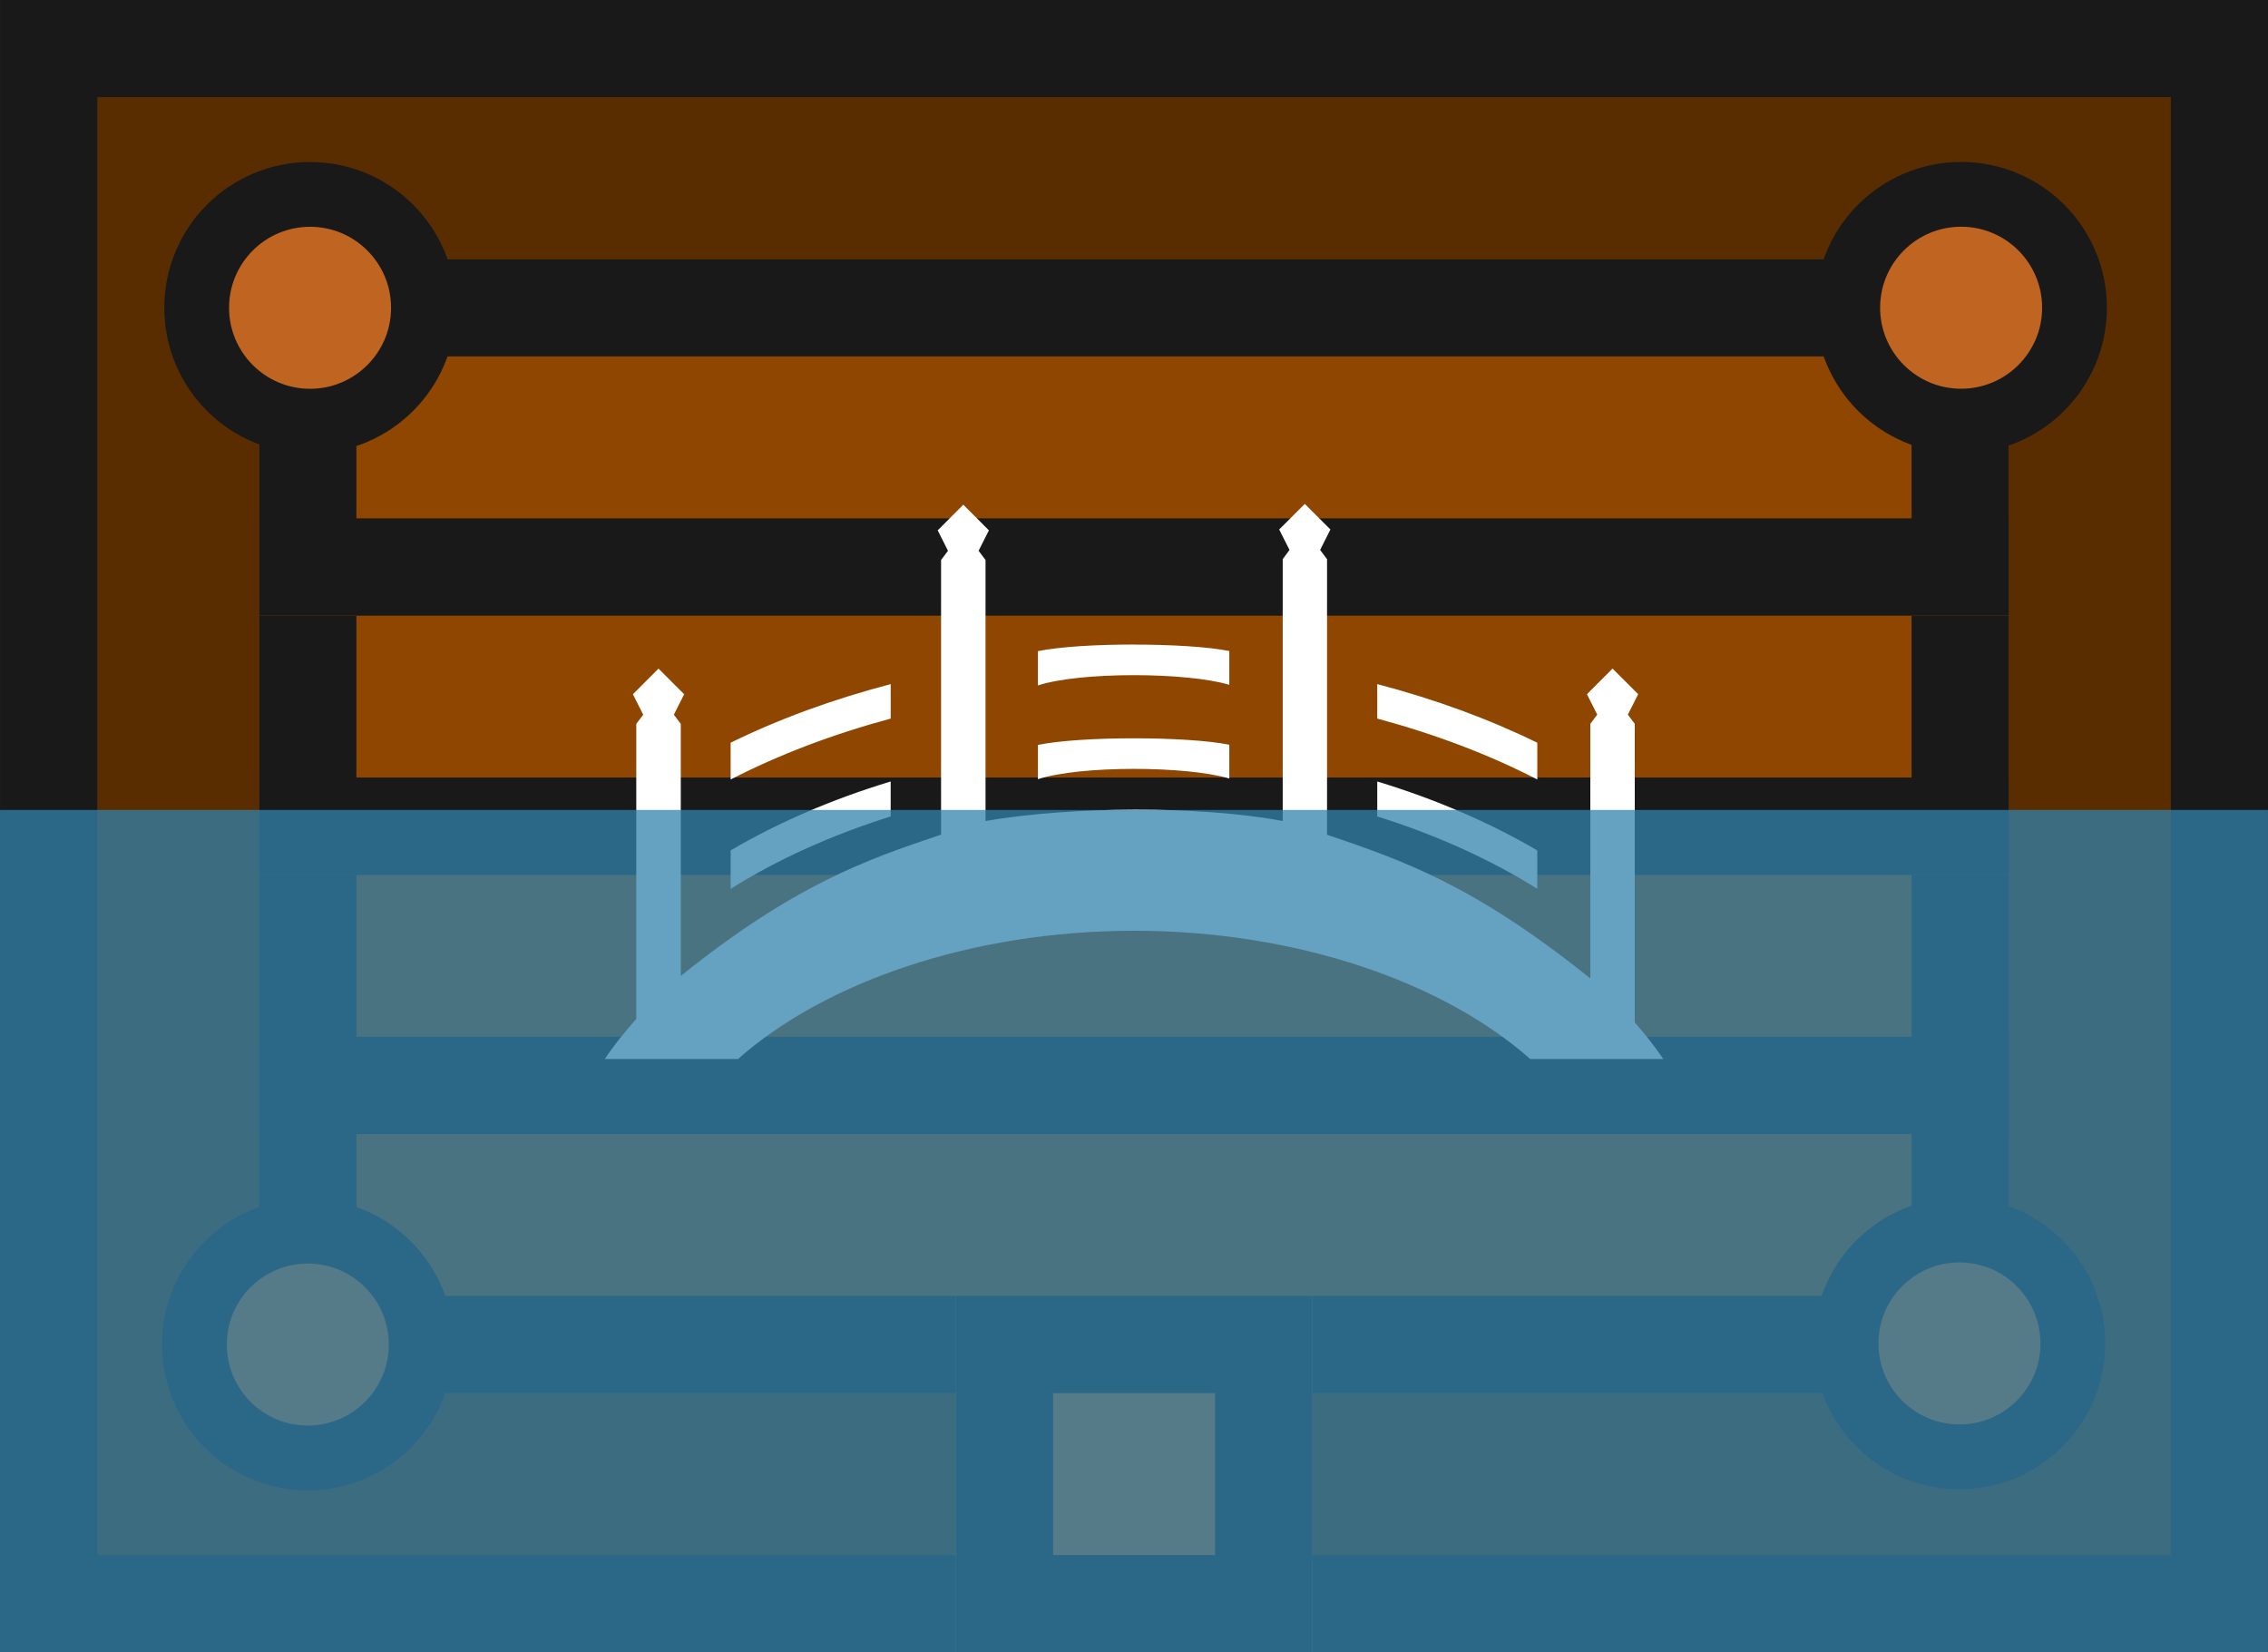 <?xml version="1.0" encoding="UTF-8" standalone="no"?>
<svg
   xmlns:dc="http://purl.org/dc/elements/1.1/"
   xmlns:cc="http://creativecommons.org/ns#"
   xmlns:rdf="http://www.w3.org/1999/02/22-rdf-syntax-ns#"
   xmlns:svg="http://www.w3.org/2000/svg"
   xmlns="http://www.w3.org/2000/svg"
   xmlns:sodipodi="http://sodipodi.sourceforge.net/DTD/sodipodi-0.dtd"
   xmlns:inkscape="http://www.inkscape.org/namespaces/inkscape"
   width="140"
   height="102"
   viewBox="0 0 37.042 26.988"
   version="1.1"
   id="svg42"
   sodipodi:docname="map-chest-03.svg"
   inkscape:version="0.92.2 (5c3e80d, 2017-08-06)">
  <rect x="0" y="0" width="37.042" height="26.988" fill="#333333" stroke="none"/>
  <sodipodi:namedview
     pagecolor="#ffffff"
     bordercolor="#666666"
     borderopacity="1"
     objecttolerance="10"
     gridtolerance="10"
     guidetolerance="10"
     inkscape:pageopacity="0"
     inkscape:pageshadow="2"
     inkscape:window-width="1920"
     inkscape:window-height="1017"
     id="namedview44"
     showgrid="true"
     inkscape:showpageshadow="false"
     inkscape:zoom="5.7376664"
     inkscape:cx="13.463577"
     inkscape:cy="58.652753"
     inkscape:window-x="1912"
     inkscape:window-y="-8"
     inkscape:window-maximized="1"
     inkscape:current-layer="svg42">
    <inkscape:grid
       type="xygrid"
       id="grid859"
       empspacing="4"
       spacingy="1.058"
       spacingx="1.058" />
  </sodipodi:namedview>
  <defs
     id="defs20">
    <clipPath
       id="f">
      <path
         fill="#eda500"
         stroke-width="2.114"
         stroke-miterlimit="10"
         d="M-307.054 16.14h5.821v5.821h-5.821z"
         id="path2" />
    </clipPath>
    <clipPath
       id="a">
      <rect
         rx="0"
         y="-4.233"
         x="-301.233"
         height="37.042"
         width="26.988"
         fill="#ed9000"
         stroke-width="1.713"
         id="rect5" />
    </clipPath>
    <clipPath
       id="b">
      <path
         d="M-4.763 273.187v-5.82h28.575v5.82z"
         fill="#4d2600"
         stroke-width="3.532"
         id="path8" />
    </clipPath>
    <clipPath
       id="c">
      <path
         d="M-4.763 273.187v-5.82h28.575v5.82z"
         fill="#4d2600"
         stroke-width="3.532"
         id="path11" />
    </clipPath>
    <clipPath
       id="d">
      <path
         d="M-4.763 273.187v-5.82h28.575v5.82z"
         fill="#4d2600"
         stroke-width="3.532"
         id="path14" />
    </clipPath>
    <clipPath
       id="e">
      <path
         d="M-4.763 273.187v-5.82h28.575v5.82z"
         fill="#4d2600"
         stroke-width="3.532"
         id="path17" />
    </clipPath>
  </defs>
  <rect
     clip-path="url(#a)"
     rx="0"
     y="-4.233"
     x="-301.233"
     height="37.042"
     width="26.988"
     transform="rotate(-90 -135.006 -139.24)"
     id="rect22"
     stroke-width="3.175"
     stroke="#191919"
     fill="#7d3e00"
     style="fill:#5a2d00;fill-opacity:1" />
  <path
     transform="translate(8.996 -250.433)"
     clip-path="url(#b)"
     d="M-4.763 273.187v-5.82h28.575v5.82z"
     fill="#4d2600"
     stroke="#191919"
     stroke-width="3.175"
     id="path24"
     style="fill:#8e4600;fill-opacity:1" />
  <path
     transform="translate(8.996 -254.666)"
     clip-path="url(#c)"
     d="M-4.763 273.187v-5.82h28.575v5.82z"
     fill="#4d2600"
     stroke="#191919"
     stroke-width="3.175"
     id="path26"
     style="fill:#8e4600;fill-opacity:1" />
  <path
     transform="translate(8.996 -258.9)"
     clip-path="url(#d)"
     d="M-4.763 273.187v-5.82h28.575v5.82z"
     fill="#4d2600"
     stroke="#191919"
     stroke-width="3.175"
     id="path28"
     style="fill:#8e4600;fill-opacity:1" />
  <path
     transform="translate(8.996 -263.133)"
     clip-path="url(#e)"
     d="M-4.763 273.187v-5.82h28.575v5.82z"
     fill="#4d2600"
     stroke="#191919"
     stroke-width="3.175"
     id="path30"
     style="fill:#8e4600;fill-opacity:1" />
  <circle
     r="1.852"
     stroke-miterlimit="10"
     cy="21.96"
     cx="5.027"
     fill="#777"
     stroke="#191919"
     stroke-width="1.058"
     id="circle32"
     style="fill:#bf6421;fill-opacity:1" />
  <circle
     r="1.852"
     stroke-miterlimit="10"
     cy="5.027"
     cx="5.064"
     fill="#777"
     stroke="#191919"
     stroke-width="1.058"
     id="circle34"
     style="fill:#bf6421;fill-opacity:1" />
  <circle
     r="1.852"
     stroke-miterlimit="10"
     cy="5.026"
     cx="32.03"
     fill="#777"
     stroke="#191919"
     stroke-width="1.058"
     id="circle36"
     style="fill:#bf6421;fill-opacity:1" />
  <circle
     r="1.852"
     stroke-miterlimit="10"
     cy="21.942"
     cx="32.003"
     fill="#777"
     stroke="#191919"
     stroke-width="1.058"
     id="circle38"
     style="fill:#bf6421;fill-opacity:1" />
  <path
     d="M-307.054 16.14h5.821v5.821h-5.821z"
     stroke-miterlimit="10"
     clip-path="url(#f)"
     transform="rotate(-90 -140.298 -139.77)"
     fill="#777"
     stroke="#191919"
     stroke-width="3.175"
     id="path40"
     style="fill:#bf6421;fill-opacity:1" />
  <path
     inkscape:connector-curvature="0"
     style="fill:#ffffff;fill-opacity:1;stroke:none;stroke-width:3.667;stroke-linecap:square;stroke-linejoin:miter;stroke-miterlimit:4;stroke-dasharray:none;stroke-opacity:1"
     d="m 21.311,8.23 0.418,0.418 -0.168,0.334 0.113,0.151 v 4.5 c 1.238,0.422 2.395,0.817 4.3,2.347 v -4.158 l 0.113,-0.15 -0.168,-0.334 0.418,-0.418 0.419,0.418 -0.169,0.334 0.113,0.15 v 4.876 c 0.169,0.194 0.327,0.392 0.465,0.598 h -2.173 c -1.415,-1.252 -3.812,-2.094 -6.469,-2.094 -2.657,0 -5.054,0.842 -6.469,2.094 H 9.878 c 0.151,-0.226 0.326,-0.444 0.514,-0.655 v -4.818 l 0.113,-0.15 -0.168,-0.334 0.418,-0.419 0.419,0.419 -0.168,0.334 0.113,0.15 v 4.116 c 1.855,-1.487 3.015,-1.893 4.251,-2.307 V 9.146 l 0.113,-0.15 -0.168,-0.334 0.418,-0.419 0.418,0.419 -0.168,0.334 0.113,0.15 v 4.263 c 1.387,-0.24 3.5,-0.254 4.854,0 V 9.132 L 21.061,8.982 20.892,8.648 Z m -2.796,2.298 c 0.608,-3.28e-4 1.217,0.035 1.563,0.105 v 0.552 c -0.693,-0.208 -2.433,-0.216 -3.126,0.01 v -0.56 c 0.347,-0.072 0.955,-0.108 1.563,-0.108 z m 3.979,0.645 c 0.946,0.249 1.825,0.571 2.614,0.958 v 0.6 c -0.777,-0.401 -1.657,-0.737 -2.614,-0.995 z m -7.947,5.46e-4 v 0.563 c -0.957,0.258 -1.836,0.594 -2.614,0.995 v -0.601 c 0.788,-0.387 1.667,-0.709 2.614,-0.957 z m 3.968,0.885 c 0.608,-3.28e-4 1.217,0.035 1.563,0.105 v 0.552 c -0.693,-0.208 -2.433,-0.216 -3.126,0.011 v -0.56 c 0.347,-0.072 0.955,-0.108 1.563,-0.108 z m -3.968,0.705 v 0.571 c -0.974,0.306 -1.856,0.707 -2.614,1.183 v -0.628 c 0.773,-0.454 1.653,-0.835 2.614,-1.126 z m 7.947,0 c 0.961,0.292 1.84,0.673 2.614,1.126 v 0.628 c -0.758,-0.476 -1.639,-0.877 -2.614,-1.183 z"
     id="path980"
     sodipodi:nodetypes="ccccccccccccccccsccccccccccccccccccccccccccccccccccccccccccccccccccccccccccc" />
  <path
     style="fill:#3282ab;fill-opacity:0.749;stroke-width:1.713"
     d="m 37.042,26.988 -37.042,-1e-6 1.05882e-6,-13.759 H 37.042 Z"
     id="rect864"
     inkscape:connector-curvature="0"
     sodipodi:nodetypes="ccccc" />
</svg>
